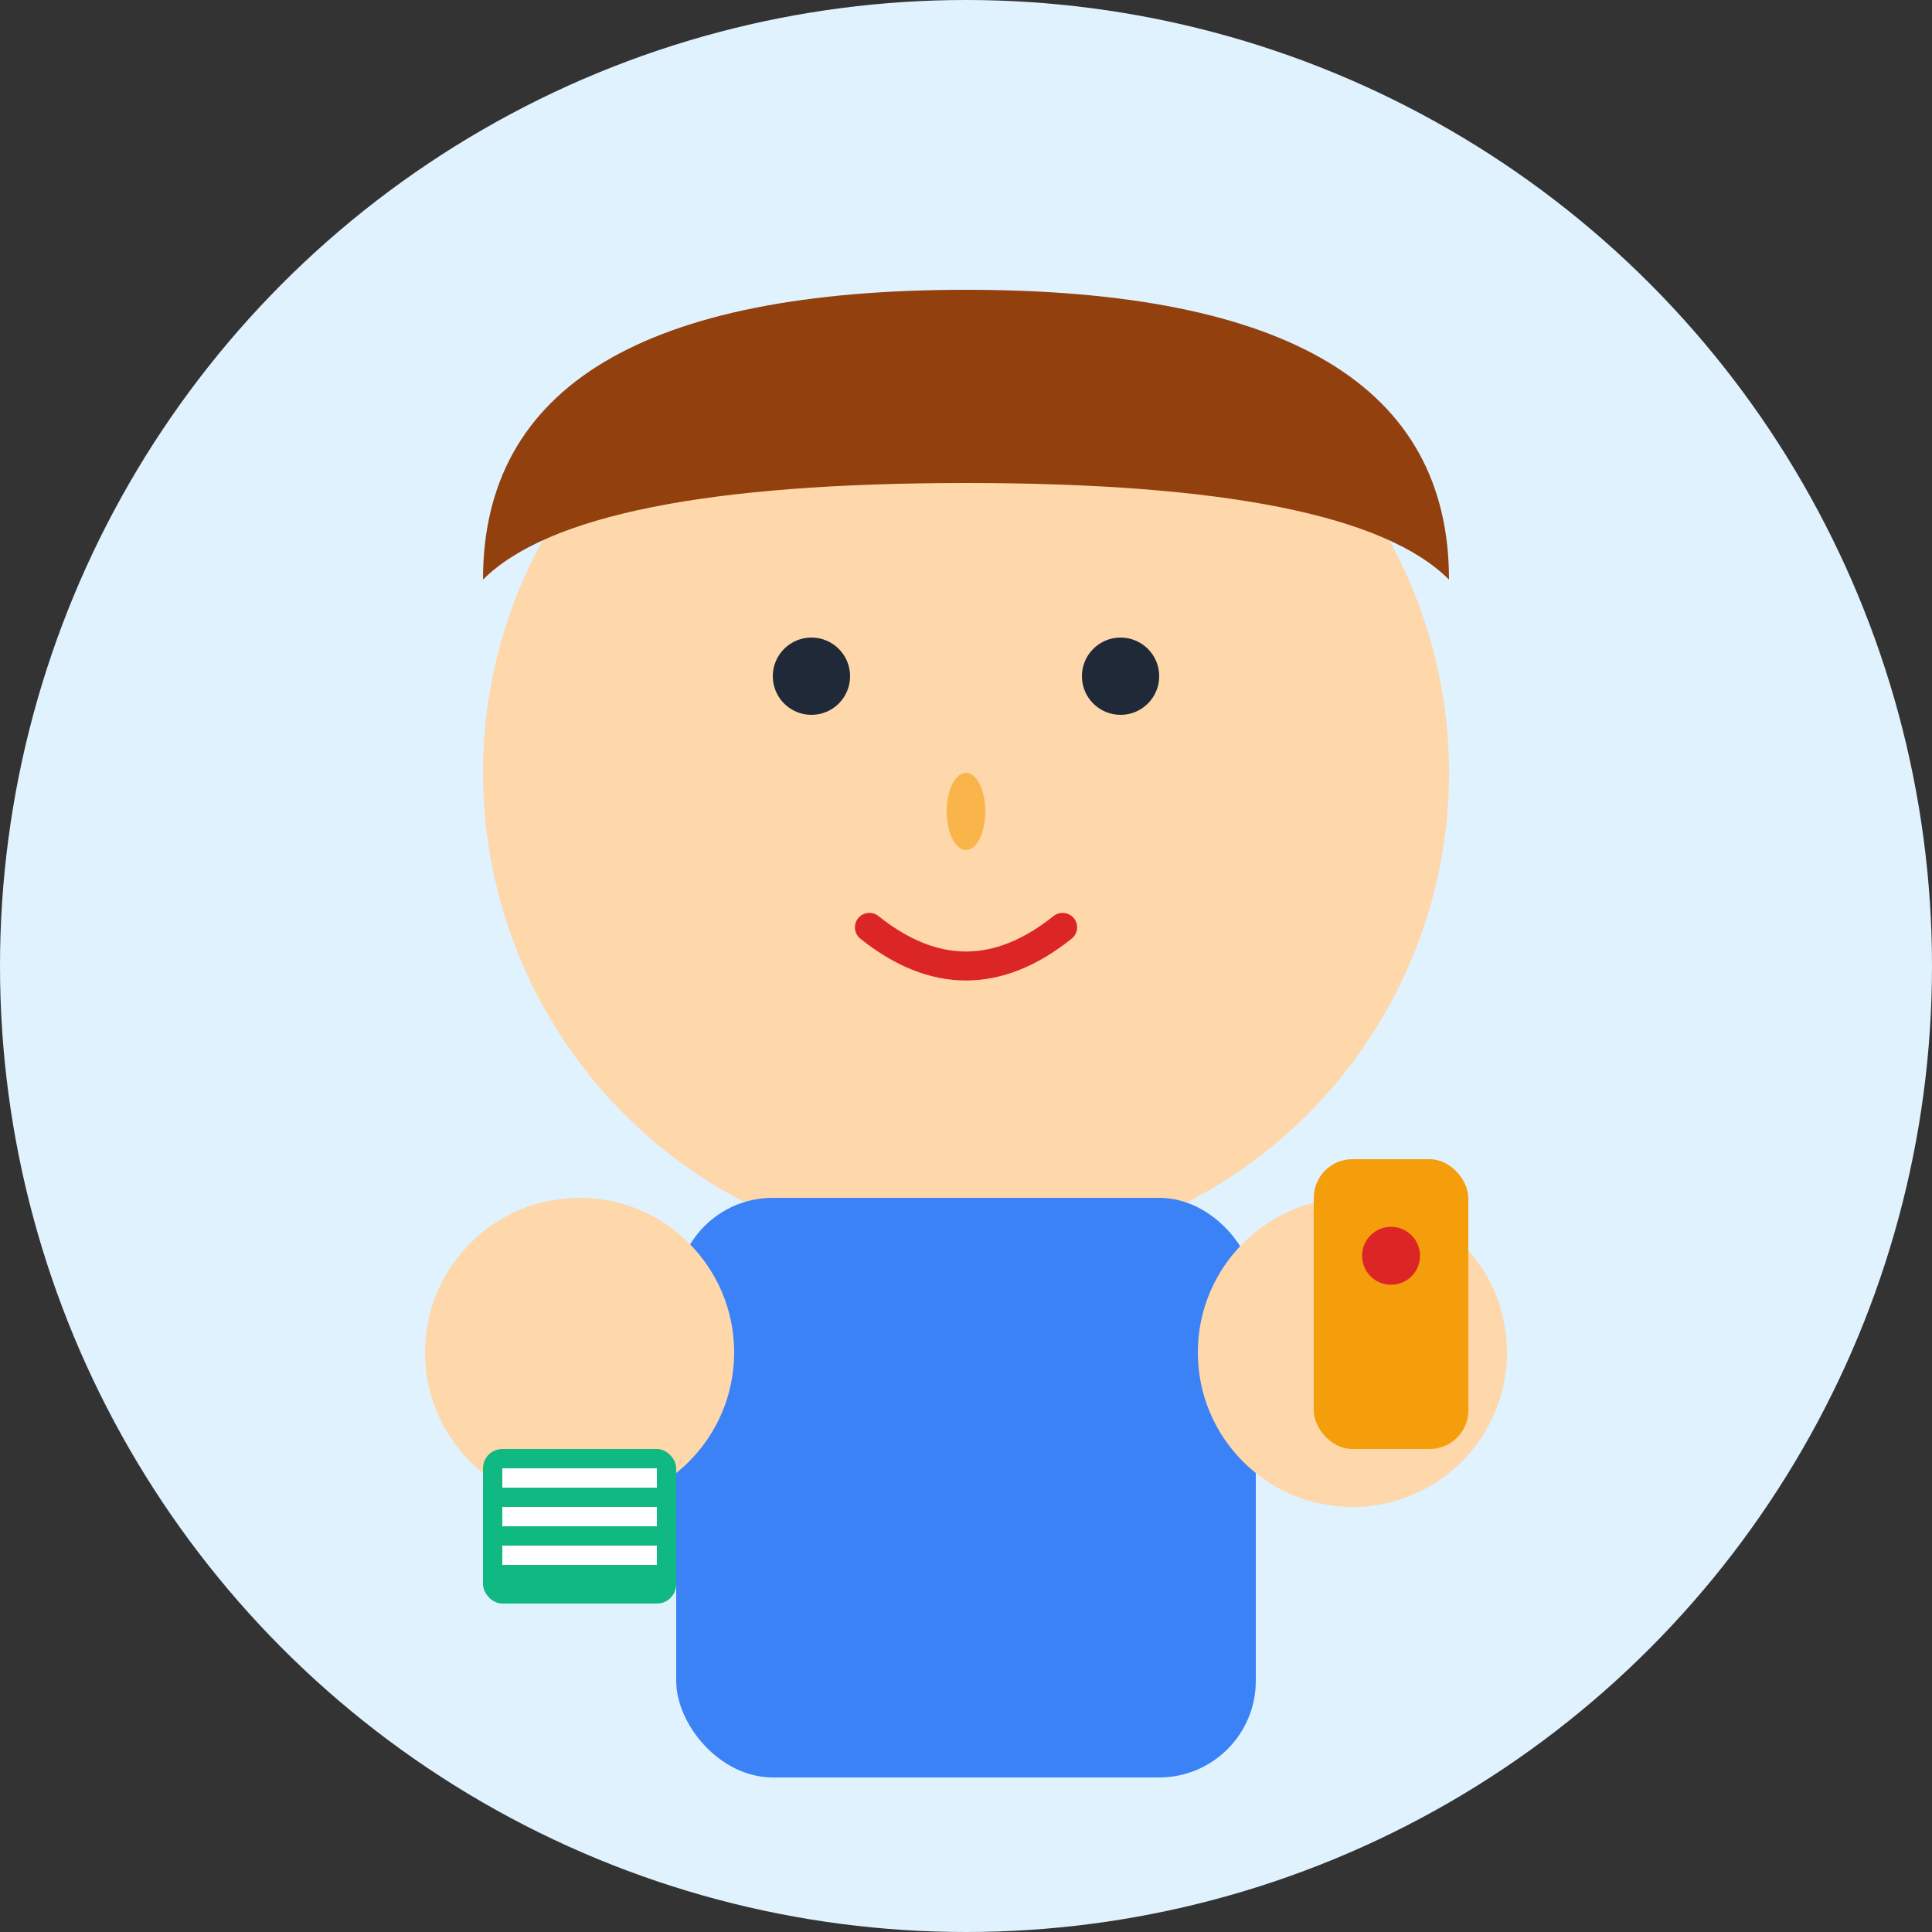 <svg width="100" height="100" viewBox="0 0 100 100" xmlns="http://www.w3.org/2000/svg">
  <rect x="0" y="0" width="100" height="100" fill="#333333" stroke="none"/>
  <!-- Background circle -->
  <circle cx="50" cy="50" r="50" fill="#E0F2FE"/>
  
  <!-- Face -->
  <circle cx="50" cy="40" r="25" fill="#FED7AA"/>
  
  <!-- Hair -->
  <path d="M 25 30 Q 25 15 50 15 Q 75 15 75 30 Q 70 25 50 25 Q 30 25 25 30" fill="#92400E"/>
  
  <!-- Eyes -->
  <circle cx="42" cy="35" r="2" fill="#1F2937"/>
  <circle cx="58" cy="35" r="2" fill="#1F2937"/>
  
  <!-- Nose -->
  <ellipse cx="50" cy="42" rx="1" ry="2" fill="#F59E0B" opacity="0.6"/>
  
  <!-- Mouth -->
  <path d="M 45 48 Q 50 52 55 48" stroke="#DC2626" stroke-width="1.5" fill="none" stroke-linecap="round"/>
  
  <!-- Body -->
  <rect x="35" y="62" width="30" height="30" rx="5" fill="#3B82F6"/>
  
  <!-- Arms -->
  <circle cx="30" cy="70" r="8" fill="#FED7AA"/>
  <circle cx="70" cy="70" r="8" fill="#FED7AA"/>
  
  <!-- Book -->
  <rect x="25" y="75" width="10" height="8" rx="1" fill="#10B981"/>
  <rect x="26" y="76" width="8" height="1" fill="#FFFFFF"/>
  <rect x="26" y="78" width="8" height="1" fill="#FFFFFF"/>
  <rect x="26" y="80" width="8" height="1" fill="#FFFFFF"/>
  
  <!-- Backpack -->
  <rect x="68" y="60" width="8" height="15" rx="2" fill="#F59E0B"/>
  <circle cx="72" cy="65" r="1.5" fill="#DC2626"/>
</svg>